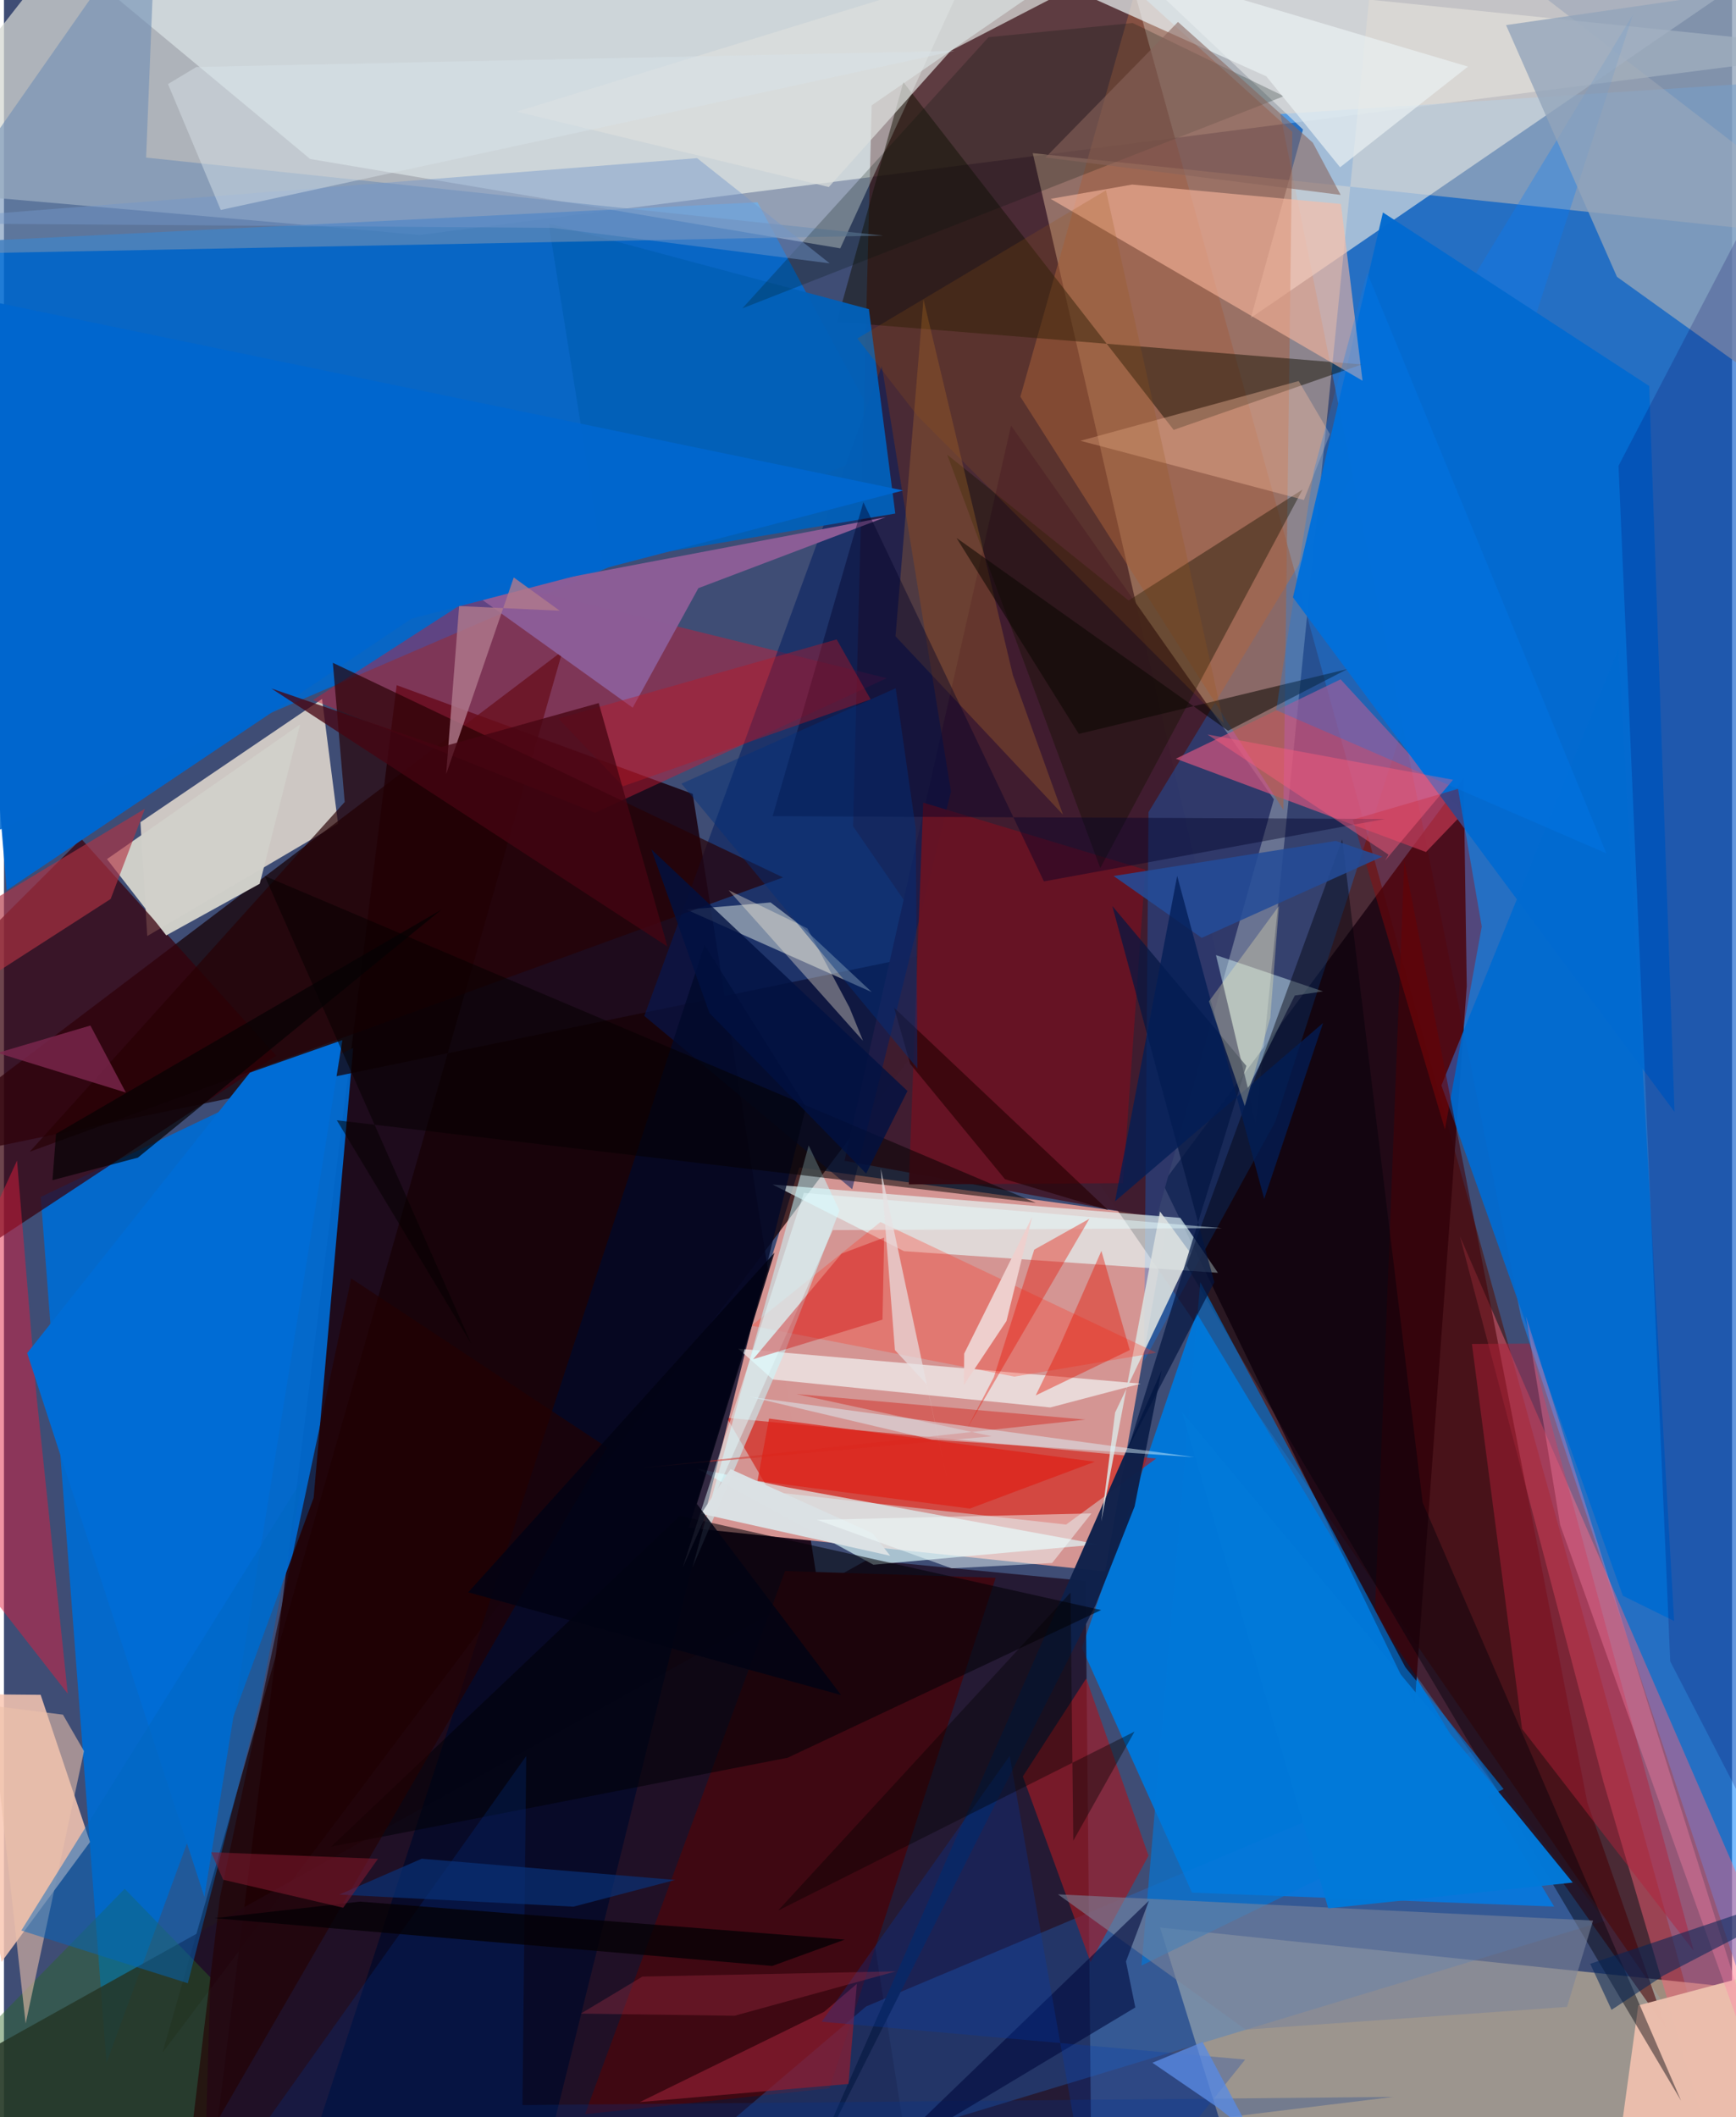 <svg xmlns="http://www.w3.org/2000/svg" width="228" height="278" viewBox="0 0 836 1024"><path fill="#3f4d75" d="M0 0h836v1024H0z"/><path fill="#d5d8d2" fill-opacity=".737" d="M57.392-62L898 24.155l-696.837 89.501L-62 90.67z"/><path fill="#19000d" fill-opacity=".859" d="M333.19 383.984L444.288 1086l-342.555-46.846 88.255-707.76z"/><path fill="#d59593" fill-opacity=".992" d="M563.037 589.052L384.752 564.63l-53.425 174.29 201.45 21.139z"/><path fill="#0069d0" fill-opacity=".875" d="M-62 427.141l490.209-211.234-63.657-118.062L-62 119.087z"/><path fill="#1289ff" fill-opacity=".565" d="M874.951 1062.63L733.967 637.224 617.46 55.148l248.01-16.095z"/><path fill="#4d2327" fill-opacity=".824" d="M824.501 1000.277L539.337-31.475 419.777 50.95l-8.996 348.695z"/><path fill="#006bd1" fill-opacity=".937" d="M149.811 724.438l19.137-217.59-151.143 72.074L49.598 997.78z"/><path fill="#ffd7b1" fill-opacity=".4" d="M497.694 74.065l107.919 470.46 61-606.525L898 116.415z"/><path fill="#0177d9" fill-opacity=".976" d="M749.937 922.144l-175.187-6.748-53.27-118.42 55.49-162.01z"/><path fill="#bfb098" fill-opacity=".725" d="M898 967.57V1086H606.844l-47.545-153.734z"/><path fill="#f3e8d7" fill-opacity=".788" d="M66.03 397.67l87.85-59.578 7.747 60.293-92.314 54.366z"/><path fill="#170005" fill-opacity=".733" d="M-62 566.55l543.495-112.244-404.779 538.48L270.225 314.84z"/><path fill="#201129" fill-opacity=".847" d="M526.423 1086l-3.15-321.333-105.724-10.186L-62 1021.774z"/><path fill="#190310" fill-opacity=".839" d="M707.654 476.935L682.515 823.91 560.55 572.377l145.62-196.058z"/><path fill="#f0fafa" fill-opacity=".475" d="M486.694-58.619l-82.118 178.737L148.13 76.895-18.876-62z"/><path fill="#f9c8b3" fill-opacity=".851" d="M17.752 819.726l23.884 71.173-42.798 58.003-23.228-129.567z"/><path fill="#dee1e1" fill-opacity=".675" d="M833.222-3.912L603.226 153.703l25.212-91.055-67.578-63.97z"/><path fill="#411c2f" fill-opacity=".965" d="M406.627 561.43l150.953 27.646 56.76-202.484-127.142-180.785z"/><path fill="#007eff" fill-opacity=".282" d="M615.04 542.513L787.99 7.218l-234.293 385.61-2.147 265.338z"/><path fill="#ca1c34" fill-opacity=".451" d="M286.031 393.082l141.056-65.08-188.93-46.589-88.682 57.197z"/><path fill="#ff637a" fill-opacity=".447" d="M898 1043.802L704.379 598.018l69.403 263.853 60.596 205.921z"/><path fill="#d20e04" fill-opacity=".573" d="M557.414 705.42l-207.713-19.675 20.804 35.733 143.339 15.903z"/><path fill="#e8fdfd" fill-opacity=".631" d="M435.413 605.146l151.855 10.45-18.179-26.553-197.267-16.127z"/><path fill="#cf547d" fill-opacity=".722" d="M687.927 412.093l18.166-18.917-59.47-64.606-79.695 38.39z"/><path fill="#38010c" fill-opacity=".729" d="M-56.787 499.747l94.179-94.03 94.295 104.885L-62 638.235z"/><path fill="#a76143" fill-opacity=".541" d="M623.285 63.778L547.384-4.767l-55.67 196.634L618.965 391.73z"/><path fill="#3f0812" d="M399.34 1010.048l-118.243 12.512 96.747-262.699 101.926 3.243z"/><path fill="#2177df" fill-opacity=".298" d="M710.368 847.026l64.282 81.985-479.858 145.419 122.275-103.97z"/><path fill="#001c5f" fill-opacity=".518" d="M309.77 491.37l114.925-314.414 33.448 205.897-47.79 192.338z"/><path fill="#036ad0" fill-opacity=".98" d="M667.111 102.765l-43.515 186.15 184.586 248.889-12.25-351.093z"/><path fill="#93a5ba" fill-opacity=".784" d="M780.325 133.89L898 218.393V-12.591L726.669 12.134z"/><path fill="#111000" fill-opacity=".475" d="M656.816 176.273l-90.949 31.652L435.115 39.76l-32.201 115.917z"/><path fill="#febba0" fill-opacity=".573" d="M646.788 98.655L545.791 89.26l-39.422 6.921 150.865 87.956z"/><path fill="#8d5d97" fill-opacity=".98" d="M335.931 284.481l-31.763 57.805-76.002-54.484 198.382-37.68z"/><path fill="#dffdff" fill-opacity=".655" d="M335.218 710.268l85.402 46.538 108.715-9.869-150.619-27.62z"/><path fill="#026ad0" fill-opacity=".941" d="M781.105 313.526l26.885 470.497-24.819-12.21-87.763-246.837z"/><path fill="#681323" fill-opacity=".941" d="M444.707 388.202l-6.947 184.659 103.629-.591 10.763-151.62z"/><path fill="#460005" fill-opacity=".561" d="M804.219 981.241l-38.252-109.464-88.523-455.624-14.303 365.93z"/><path fill="#9f1a24" fill-opacity=".671" d="M525.638 948.969l-32.743-89.764 30.682-47.4 30.12 85.703z"/><path fill="#0e204b" fill-opacity=".969" d="M387.417 1055.454l172.629-392.675-13.058 65.814-18.844 47.632z"/><path fill="#0360b8" fill-opacity=".961" d="M263.477 108.08l26.234 164.018 141.49-23.708-12.772-98.869z"/><path fill="#000829" fill-opacity=".761" d="M388.016 535.319L251.496 1086l-117.292-3.25L338.92 457.07z"/><path fill="#e11f3d" fill-opacity=".478" d="M30.856 819.194L15.63 673.931 6.328 561.308-59.05 703.912z"/><path fill="#f5faee" fill-opacity=".455" d="M419.81 479.822l-89.642-39.876 40.695-3.464 14.192 10.795z"/><path fill="#7190b6" fill-opacity=".612" d="M-44.658 123.124l469.997-9.174L68.767 76.22l4.906-122.363z"/><path fill="#006cd5" d="M163.724 503.063l-66.758 414.38-85.738-263 107.744-135.66z"/><path fill="#0b005b" fill-opacity=".204" d="M853.199 86.772l35.565 876.984-82.668-160.219-25.021-578.244z"/><path fill="#f3f8f8" fill-opacity=".671" d="M355.21 652.295l194.68 16.928-43.692 11.516-134.291-13.526z"/><path fill="#0166cd" fill-opacity=".992" d="M197.104 299.25l237.907-62.03-457.719-94.827L1.337 430.635z"/><path fill="#270003" fill-opacity=".678" d="M376.893 424.382L12.486 557.035l152.352-169.131-5.737-67.337z"/><path fill="#d1d0ca" fill-opacity=".98" d="M123.728 427.447L78.512 452.41 49.84 415.52l93.428-65.148z"/><path fill="#ebbead" fill-opacity=".984" d="M898 1024.738L774.729 1086l15.908-116.053L898 941.35z"/><path fill="#141200" fill-opacity=".412" d="M628.219 236.789l-84.148 53.653-87.747-70.52 74.05 199.927z"/><path fill="#d9fdff" fill-opacity=".439" d="M601.83 526.476l-15.497-64.531 51.803 17.56-13.65 1.989z"/><path fill="#010006" fill-opacity=".549" d="M158.263 893.176L327.02 733.133l203.759 45.584-151.617 71.434z"/><path fill="#00000b" fill-opacity=".435" d="M811.342 1016.038L686.332 726.78 647.42 406.032l-75.29 206.117z"/><path fill="#a00305" fill-opacity=".369" d="M714.92 448.187l-17.805 98.066-44.563-149.818 50.887-14.897z"/><path fill="#dbe0df" fill-opacity=".902" d="M530.832 735.904l28.442-149.923 14.901 20.298-36.627 76.914z"/><path fill="#b32038" fill-opacity=".463" d="M734.402 836.198l83.042 107.345-79.453-293.698-27.832.174z"/><path fill="#ff3a27" fill-opacity=".306" d="M488.85 665.814l68.593-11.562-133.412-63.203-62.411 50.134z"/><path fill="#0178da" fill-opacity=".635" d="M578.756 620.113l-28.434 330.532 175.17-85.343-47.504-58.897z"/><path fill="#001309" fill-opacity=".231" d="M546.022 11.127l73.158 35.388-261.974 102.63L476.332 17.978z"/><path fill="#c6faff" fill-opacity=".529" d="M378.243 652.662l-45.141 105.447L389.303 554l14.894 31.52z"/><path fill="#b0798c" fill-opacity=".808" d="M213.92 374.452l32.703-95.164 22.241 16.1-48.661-2.261z"/><path fill="#2b6723" fill-opacity=".427" d="M99.922 956.426L96.76 1062.01-62 1036.628 58.42 913.53z"/><path fill="#8c1d31" fill-opacity=".725" d="M396.819 973.016l-89.204 43.685 100.945-8.757 4.045-48.44z"/><path fill="#b13343" fill-opacity=".647" d="M68.167 391.176L-62 469.426v38.503l113.602-73.115z"/><path fill="#7b859b" fill-opacity=".584" d="M509.9 916.227L768.77 928.9l-12.589 41.759-155.47 10.994z"/><path fill="#ffc3a5" fill-opacity=".361" d="M641.46 209.959l-12.585 31.847-108.094-28.614 105.572-28.893z"/><path fill="#050000" fill-opacity=".525" d="M126.16 423.665l99.97 226.365-65.097-108.19 338.172 39.914z"/><path fill="#00348e" fill-opacity=".263" d="M84.389 1086L252.66 849.333l-1.818 168.816 421.2-3.943z"/><path fill="#d08328" fill-opacity=".251" d="M488.09 326.54l24.258 67.502-81.038-86.296 13.527-162.984z"/><path fill="#031641" fill-opacity=".706" d="M544.136 699.848l56.915-184.306-64.842-77.312 49.317 181.919z"/><path fill="#ecc1ab" fill-opacity=".576" d="M-6.575 824.9l17.073 153.8 28.221-131.754-10.18-17.63z"/><path fill="#faf0d9" fill-opacity=".365" d="M350.579 430.581l64.996 72.803-6.502-16.017-20.405-38.35z"/><path fill="#eaf1f2" fill-opacity=".706" d="M390.73-62l317.516 94.213-61.862 48.7-35.692-43.992z"/><path fill="#000029" fill-opacity=".412" d="M668.084 396.106l-164.979 30.195-87.337-183.378-43.912 151.832z"/><path fill="#0067c1" fill-opacity=".478" d="M88.951 959.228l34.992-136.324 20.673-107.935L8.399 933.722z"/><path fill="#00093c" fill-opacity=".596" d="M553.931 919.288l-11.134 29.403 4.518 22.232-123.942 74.345z"/><path fill="#ba1624" fill-opacity=".408" d="M299.446 380.302l-31.245-32.784 134.652-38.266 16.416 29.008z"/><path fill="#dcdfdd" fill-opacity=".725" d="M625.227-62L248.087 53.982 399.04 90.455l59.056-65.97z"/><path fill="#e6fdff" fill-opacity=".463" d="M386.974 576.96l-58.672 181.346 72.674-163.354 188.323-.937z"/><path fill="#0a0600" fill-opacity=".537" d="M592.193 353.445l57.694-29.833-129.901 31.36-59.153-94.762z"/><path fill="#244c98" fill-opacity=".871" d="M579.438 453.61l87.35-39.28-22.521-7.595-107.437 16.956z"/><path fill="#ff83aa" fill-opacity=".349" d="M752.87 737.622l-16.568-101.025 27.8 87.735L877.514 1086z"/><path fill="#dbe1e4" fill-opacity=".984" d="M337.295 732.144l91.447 20.33-8.5-10.833-68.772-31.092z"/><path fill="#edcfcd" fill-opacity=".992" d="M484.998 638.914l12.386-50.273-32.858 66.057-.107 15.133z"/><path fill="#240101" fill-opacity=".627" d="M104.479 917.741l63.497-299.416 123.794 81.767-203.402 351.325z"/><path fill="#093177" fill-opacity=".698" d="M202.108 898.99l122.63 10.275-49.238 12.92-113.305-5.835z"/><path fill="#052457" fill-opacity=".557" d="M802.862 955.464l-25.157 16.628-10.308-22.272L898 905.9z"/><path fill="#0279da" fill-opacity=".973" d="M730.512 875.654L569.842 682.83l70.823 240.168 118.273-12.467z"/><path fill="#d32f27" fill-opacity=".494" d="M308.337 710.023l214.824-23.412-139.81-12.37 94.497 20.438z"/><path fill="#e8e2e3" fill-opacity=".69" d="M446.38 669.539l-15.35-16.53-6.847-87.705 31.797 148.903z"/><path fill="#003bb0" fill-opacity=".263" d="M486.544 849.255L528.272 1086l72.19-89.86-204.87-18.303z"/><path fill="#460512" fill-opacity=".765" d="M320.975 457.826l-191.62-124.843 82.147 28.356 76.231-21.288z"/><path fill="#e61304" fill-opacity=".388" d="M525.096 589.482l-26.668 14.936-19.543 61.662-12.866 24.747z"/><path fill="#030000" fill-opacity=".392" d="M517.318 890.3l-1.343-120.022-141.506 153.825 172.474-86.595z"/><path fill="#021e56" fill-opacity=".761" d="M609.68 579.916l28.483-85.136L537.5 581.037l30.076-157.384z"/><path fill="#7498cb" fill-opacity=".451" d="M265.408 110.221L-62 107.838l397.313-31.346 64.155 50.88z"/><path fill="#995616" fill-opacity=".212" d="M590.1 349.775l-148.013-148.5-29.227-37.566 120.267-71.68z"/><path fill="#dd2218" fill-opacity=".718" d="M527.725 706.997l-60.46 22.645-102.725-13.378 5.589-30.148z"/><path fill="#f3ffff" fill-opacity=".463" d="M458.455 758.552l48.61-2.567 19.031-24.004-132.82 3.104z"/><path fill="#e51301" fill-opacity=".412" d="M530.914 605.016l-20.53 46.797-11.235 23.093 45.488-21.926z"/><path fill="#dcf7ff" fill-opacity=".459" d="M448.91 696.291l126.95 8.485-109.097-14.808-105.693-14.362z"/><path fill="#cd0200" fill-opacity=".365" d="M425.01 638.26l-62.566 19.14 42.813-51.077 20.566-7.733z"/><path fill="#f85c7b" fill-opacity=".475" d="M582.207 355.236l118.822 21.906-32.9 39.159 1.708-2.93z"/><path fill="#88645b" fill-opacity=".573" d="M633.202 69.02l-65.248-58.402-64.068 65.543 142.78 18.115z"/><path fill="#027df9" fill-opacity=".255" d="M659.47 131.89l-25.807 95.848-18.213 115.737 159.74 69.279z"/><path fill="#050005" fill-opacity=".773" d="M371.67 950.863l35.087-12.748-234.53-18.371-70.378 8.013z"/><path fill="#821a2f" fill-opacity=".561" d="M180.94 899.03l-16.835 23.672-58.087-13.56-5.796-13.29z"/><path fill="#260002" fill-opacity=".639" d="M484.271 570.338l-45.872-55.805-7.765-27.107 103.523 97.848z"/><path fill="#020313" fill-opacity=".847" d="M224.612 770.134l148.175-164.292L335.22 727.4l69.727 92.42z"/><path fill="#d8e4ea" fill-opacity=".467" d="M79.356 40.646l25.53 60.9 354.866-76.927-366.623 7.764z"/><path fill="#050204" fill-opacity=".702" d="M64.795 559.908l146.869-119.962-186.47 108.452-1.731 22.414z"/><path fill="#fff1b3" fill-opacity=".302" d="M582.954 484.31l33.854-46.13-4.192 54.083-12.333 42.68z"/><path fill="#7c274e" fill-opacity=".8" d="M-62 526.63l103.824-30.618 17.151 32.412-93.312-28.817z"/><path fill="#598be3" fill-opacity=".788" d="M555.595 997.689l24.28-10.06 23.72 44.512-16.489-12.857z"/><path fill="#00317b" fill-opacity=".447" d="M431.4 332.883l9.703 68.014.813 115.919-114.15-137.79z"/><path fill="#011141" fill-opacity=".8" d="M417.11 567.596l-75.825-77.646-28.099-79.16L437.09 527.671z"/><path fill="#ad3148" fill-opacity=".333" d="M353.448 974.944l-74.376-1.034 29.789-17.905 122.655-2.54z"/></svg>